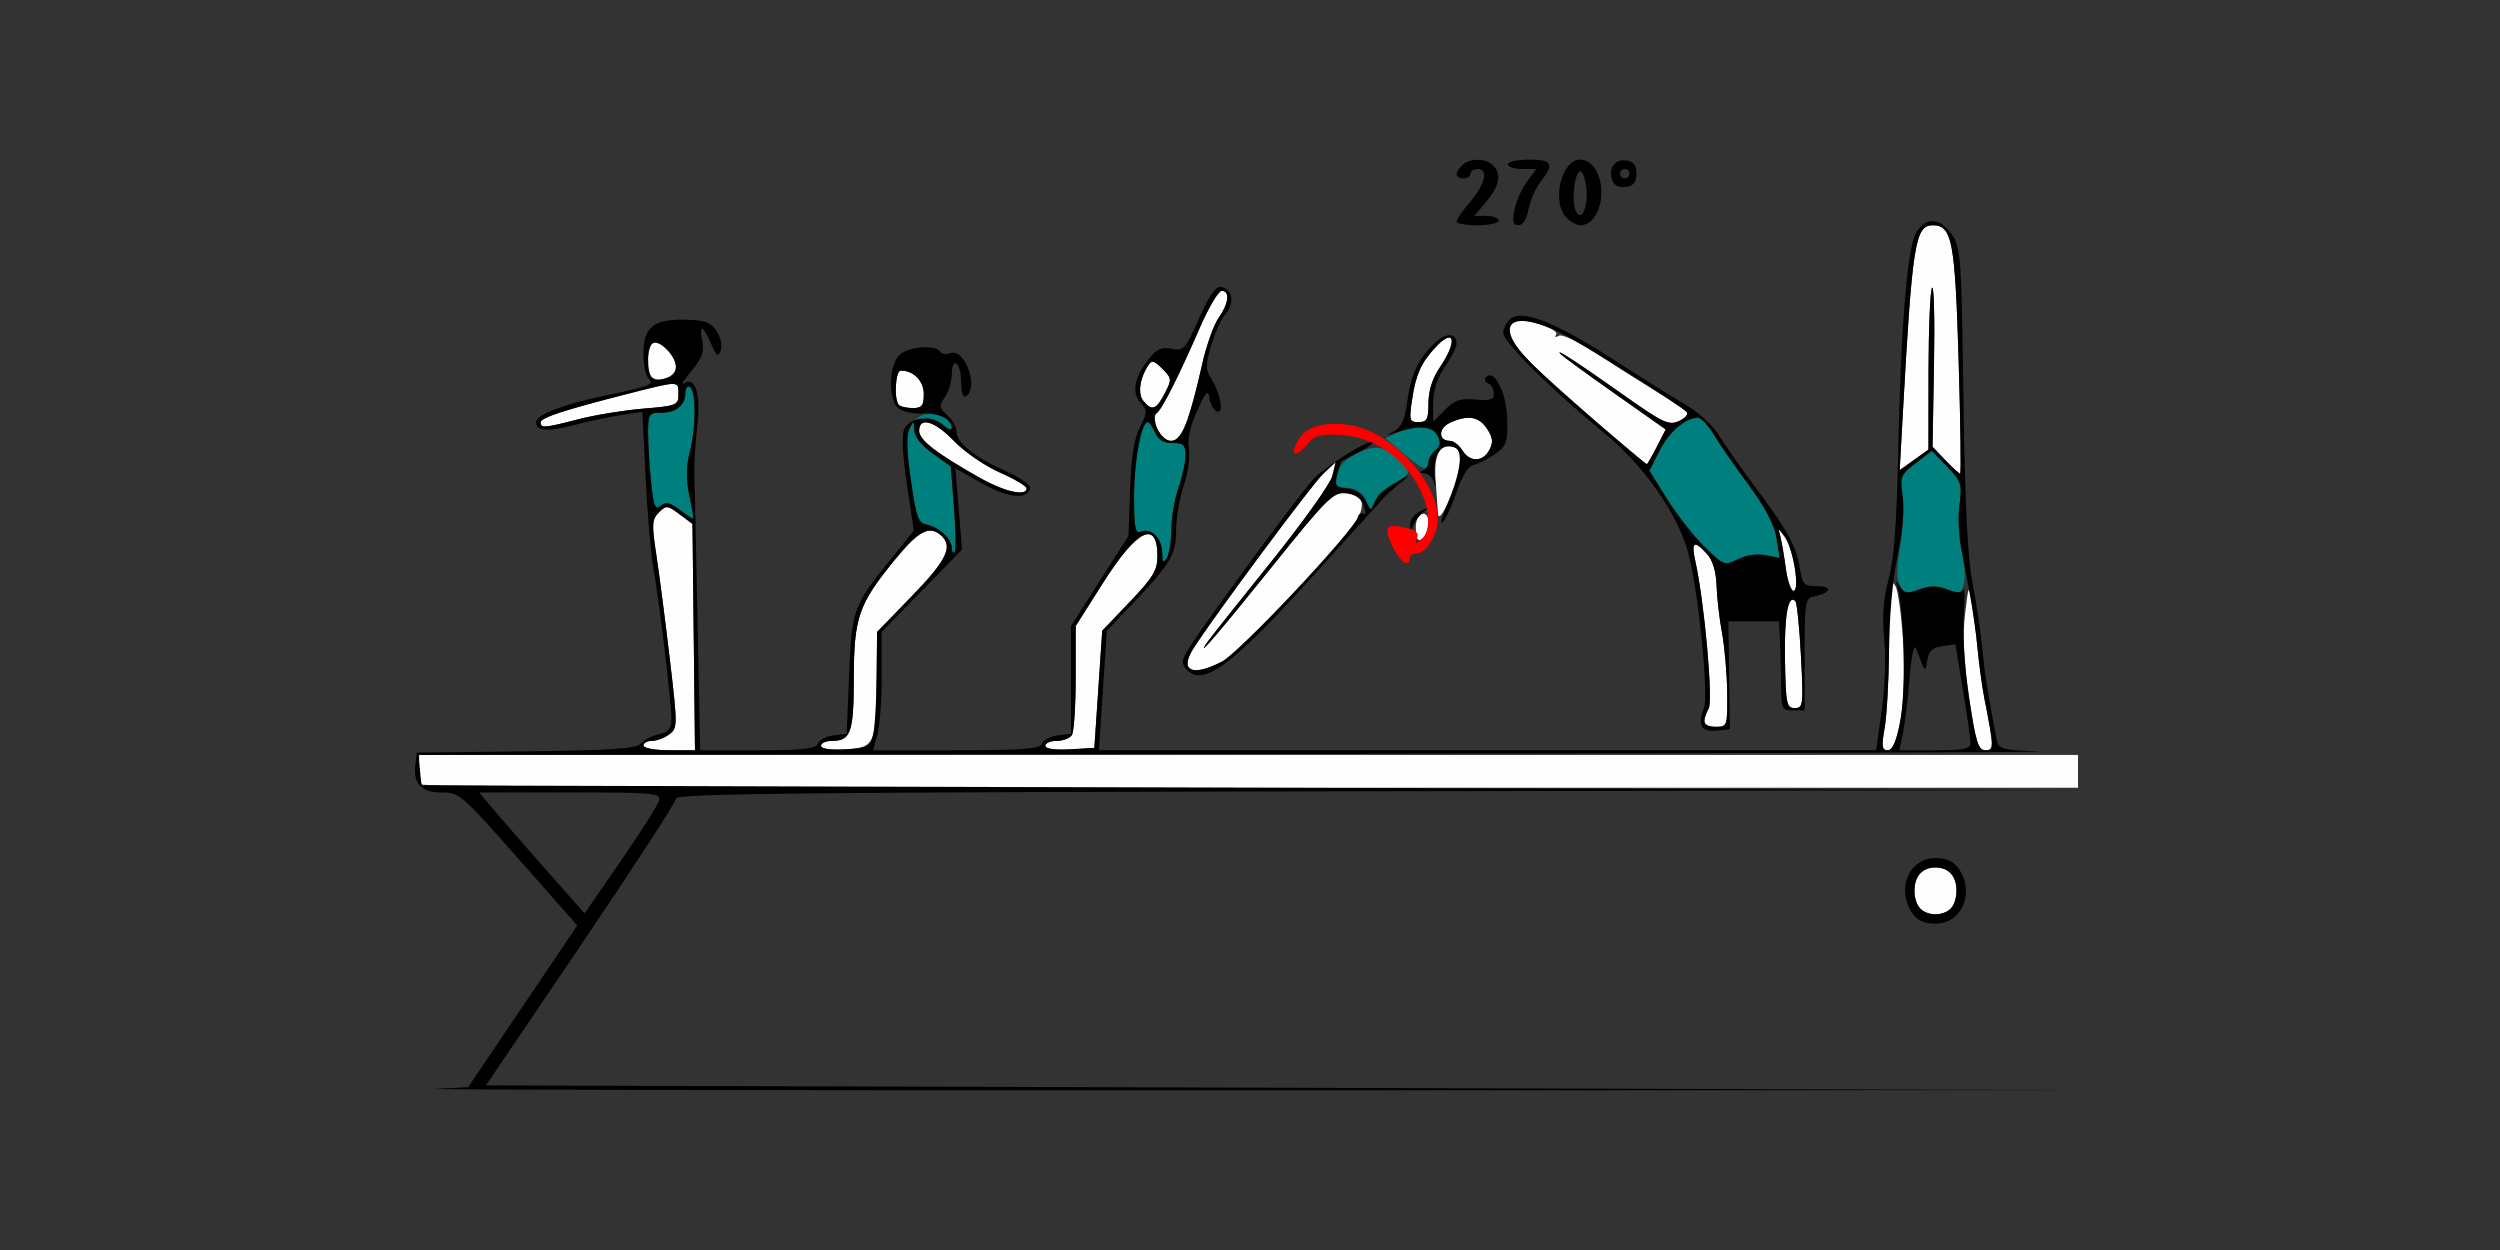 <?xml version="1.0" encoding="UTF-8" standalone="no"?>
<!-- Created with Inkscape (http://www.inkscape.org/) -->

<svg
   xmlns:dc="http://purl.org/dc/elements/1.1/"
   xmlns:cc="http://creativecommons.org/ns#"
   xmlns:rdf="http://www.w3.org/1999/02/22-rdf-syntax-ns#"
   xmlns:svg="http://www.w3.org/2000/svg"
   xmlns="http://www.w3.org/2000/svg"
   xmlns:sodipodi="http://sodipodi.sourceforge.net/DTD/sodipodi-0.dtd"
   xmlns:inkscape="http://www.inkscape.org/namespaces/inkscape"
   id="svg3456"
   version="1.1"
   inkscape:version="0.91 r13725"
   width="500"
   height="250"
   viewBox="0 0 500 250"
   sodipodi:docname="bb741001.svg">
  <rect x="0" y="0" width="500" height="250" fill="#333333" stroke="none"/>
  <defs
     id="defs3460" />
  <sodipodi:namedview
     pagecolor="#ffffff"
     bordercolor="#666666"
     borderopacity="1"
     objecttolerance="10"
     gridtolerance="10"
     guidetolerance="10"
     inkscape:pageopacity="0"
     inkscape:pageshadow="2"
     inkscape:window-width="1717"
     inkscape:window-height="900"
     id="namedview3458"
     showgrid="false"
     inkscape:zoom="1.3953742"
     inkscape:cx="230.35796"
     inkscape:cy="125.72947"
     inkscape:window-x="50"
     inkscape:window-y="50"
     inkscape:window-maximized="0"
     inkscape:current-layer="svg3456" />
  <g
     id="g3466"
     transform="translate(56.722,6.613)">
    <path
       style="fill:#fefefe"
       d="m 327.29,175.125 c -0.617,-0.619 -1.121,-2.222 -1.121,-3.562 0,-2.948 1.561,-4.688 4.206,-4.688 2.645,0 4.206,1.74 4.206,4.688 0,2.948 -1.561,4.688 -4.206,4.688 -1.079,0 -2.467,-0.506 -3.084,-1.125 z M 27.726,150.312 c -0.343,-0.344 -0.623,-1.82 -0.623,-3.281 l 0,-2.656 165.888,0 165.888,0 0,3.281 0,3.281 -165.265,0 c -90.896,0 -165.545,-0.281 -165.888,-0.625 z M 71.963,142.5 c 0,-0.516 0.761,-0.938 1.691,-0.938 0.93,0 2.481,-0.58 3.447,-1.289 1.711,-1.255 1.714,-1.652 0.117,-15.234 -0.902,-7.67 -2.112,-17.015 -2.689,-20.767 -0.926,-6.025 -0.865,-7.005 0.519,-8.394 1.467,-1.472 1.733,-1.449 4.148,0.359 l 2.58,1.932 0.25,22.634 0.25,22.634 -5.157,0 c -2.836,0 -5.157,-0.422 -5.157,-0.938 z m 35.514,0.049 c 0,-0.543 0.967,-0.987 2.15,-0.987 3.826,0 4.391,-1.614 4.413,-12.609 0.024,-12.045 0.939,-14.701 8.091,-23.479 4.757,-5.839 6.921,-7.041 9.224,-5.125 2.655,2.211 1.384,4.956 -5.652,12.21 l -7.009,7.225 -0.093,9.248 c -0.135,13.4 -0.344,13.875 -6.253,14.219 -2.963,0.172 -4.869,-0.103 -4.869,-0.703 z m 44.86,0 c 0,-0.543 1.027,-0.987 2.281,-0.987 1.255,0 2.622,-0.527 3.037,-1.172 0.416,-0.645 0.756,-5.812 0.756,-11.484 l 0,-10.312 5.476,-8.641 c 6.811,-10.749 10.879,-12.725 10.879,-5.285 0,2.759 -0.915,4.265 -5.521,9.085 l -5.521,5.778 -0.788,11.719 -0.788,11.719 -4.907,0.283 c -2.989,0.173 -4.907,-0.102 -4.907,-0.703 z m 167.869,-3.565 c 0.435,-2.449 0.828,-9.305 0.872,-15.234 0.104,-13.896 0.214,-14.979 1.325,-13.073 0.468,0.802 1.143,5.71 1.5,10.907 0.757,11.028 -0.772,21.853 -3.087,21.853 -1.161,0 -1.266,-0.767 -0.611,-4.453 z m 16.906,-6.094 c -1.077,-7.329 -1.33,-12.406 -0.829,-16.641 0.707,-5.978 0.733,-6.023 1.351,-2.344 0.346,2.062 0.876,6.281 1.176,9.375 0.3,3.094 0.915,7.523 1.365,9.844 1.935,9.967 1.94,10.312 0.161,10.312 -1.418,0 -1.911,-1.614 -3.224,-10.547 z m -52.999,4.86 c 0,-0.55 0.409,-1.765 0.908,-2.701 0.899,-1.685 -0.898,-21.5 -2.662,-29.347 -0.895,-3.983 -0.269,-4.401 2.31,-1.541 1.149,1.274 1.83,3.519 1.92,6.328 0.077,2.395 0.572,6.674 1.1,9.51 0.528,2.836 0.991,8.215 1.028,11.953 0.067,6.643 0.015,6.797 -2.268,6.797 -1.285,0 -2.336,-0.45 -2.336,-0.999 z M 300.273,125.362 c -0.155,-8.846 0.616,-13.221 2.073,-11.759 0.318,0.319 0.824,5.264 1.125,10.988 0.516,9.818 0.446,10.409 -1.241,10.409 -1.634,0 -1.803,-0.83 -1.957,-9.638 z m -119.415,1.227 c -0.309,-0.501 0.188,-2.083 1.104,-3.516 4.214,-6.589 23.728,-32.854 25.967,-34.948 l 2.504,-2.344 -0.692,2.812 c -0.381,1.547 -5.953,9.352 -12.383,17.344 -6.43,7.992 -12.123,15.164 -12.651,15.938 -2.666,3.907 2.889,-2.596 13.413,-15.703 C 208.152,93.678 209.941,91.875 212.306,91.875 c 3.026,0 4.012,1.498 2.915,4.431 -1.26,3.369 -23.914,27.543 -27.567,29.416 -3.846,1.972 -5.95,2.24 -6.797,0.867 z M 300.446,107.109 c -0.332,-2.449 -0.817,-5.297 -1.078,-6.328 -0.475,-1.875 -0.475,-1.875 0.884,0 1.693,2.334 3.049,10.781 1.732,10.781 -0.514,0 -1.206,-2.004 -1.538,-4.453 z m -74,-7.733 c -0.114,-1.591 0.352,-2.856 1.168,-3.17 1.725,-0.664 1.886,3.438 0.19,4.847 -0.883,0.733 -1.215,0.323 -1.358,-1.677 z m 4.437,-3.283 c -0.064,-1.031 -0.283,-4.06 -0.488,-6.731 -0.4,-5.222 0.982,-7.577 3.807,-6.489 1.198,0.461 1.38,1.319 0.869,4.089 -0.877,4.754 -4.034,11.637 -4.189,9.131 z m -91.63,-7.137 c -8.727,-4.925 -12.15,-7.572 -12.15,-9.397 0,-2.93 3.113,-2.003 7.053,2.1 2.032,2.116 6.113,4.914 9.068,6.216 2.956,1.303 5.374,2.735 5.374,3.183 0,1.684 -4.382,0.698 -9.346,-2.103 z m 193.104,-3.526 -2.573,-2.694 0.295,-16.44 c 0.162,-9.042 -0.014,-15.951 -0.391,-15.353 -0.378,0.598 -0.693,8.124 -0.701,16.726 l -0.014,15.639 -2.878,2.056 -2.878,2.056 0.616,-11.133 c 1.893,-34.202 2.472,-37.852 6.001,-37.852 3.859,0 4.447,3.063 5.17,26.953 0.379,12.504 0.517,22.734 0.308,22.734 -0.209,0 -1.538,-1.212 -2.954,-2.694 z m -68.805,-6.787 c -16.78,-14.264 -20.83,-19.082 -17.683,-21.033 1.478,-0.916 9.353,1.5 8.643,2.651 -0.347,0.563 -0.136,0.681 0.507,0.282 0.626,-0.388 3.816,1.095 7.387,3.436 3.457,2.266 8.934,5.744 12.17,7.73 3.237,1.986 6.062,3.898 6.279,4.251 0.217,0.352 -0.604,1.097 -1.825,1.655 -1.968,0.899 -3.184,0.332 -10.73,-5.005 -9.325,-6.596 -13.968,-9.63 -13.007,-8.501 0.341,0.401 5.235,3.977 10.874,7.946 l 10.254,7.217 -1.784,3.489 c -0.981,1.919 -1.879,3.476 -1.996,3.46 -0.116,-0.016 -4.207,-3.426 -9.09,-7.577 z M 235.731,83.438 c -0.642,-1.031 -1.75,-1.875 -2.461,-1.875 -2.378,0 -2.36,-2.543 0.026,-3.633 3.566,-1.63 5.777,-1.264 7.404,1.227 1.159,1.774 1.26,2.711 0.456,4.219 -1.313,2.46 -3.913,2.49 -5.424,0.063 z m -61.024,-4.375 c -0.562,-1.482 -0.601,-2.723 -0.097,-3.047 1.021,-0.656 4.369,-7.287 8.677,-17.186 1.739,-3.996 3.687,-7.265 4.33,-7.266 1.718,-0.002 1.423,2.527 -0.632,5.428 -0.99,1.397 -2.497,5.704 -3.348,9.571 -2.42,10.992 -4.068,15 -6.167,15 -1.106,0 -2.185,-0.976 -2.763,-2.5 z M 51.402,77.86 c 0,-0.928 4.657,-2.456 17.29,-5.676 10.511,-2.679 10.28,-2.679 10.28,0.003 0,2.24 -0.31,2.369 -7.009,2.924 -3.855,0.319 -9.672,1.268 -12.926,2.109 -6.873,1.776 -7.635,1.84 -7.635,0.64 z M 225.687,73.359 c 0.75,-5.019 1.728,-7.261 4.499,-10.312 3.927,-4.325 4.741,-1.626 1.122,3.717 -1.542,2.277 -2.336,4.741 -2.336,7.249 0,3.243 -0.29,3.8 -1.975,3.8 -1.827,0 -1.925,-0.335 -1.31,-4.453 z M 123.053,74.375 c -1.022,-1.026 -0.705,-6.875 0.373,-6.875 2.579,0 4.611,2.081 4.611,4.72 0,2.287 -0.387,2.78 -2.181,2.78 -1.199,0 -2.461,-0.281 -2.804,-0.625 z m 48.92,-0.769 c -1.167,-1.411 -0.783,-4.472 0.885,-7.043 0.786,-1.211 1.187,-1.131 2.899,0.582 1.893,1.894 1.915,2.127 0.474,4.922 -1.686,3.271 -2.563,3.588 -4.258,1.54 z M 73.52,68.75 c -1.194,-1.198 -0.671,-6.875 0.634,-6.875 1.652,0 4.35,3.036 4.35,4.895 0,1.989 -3.564,3.404 -4.984,1.98 z"
       id="path3476"
       inkscape:connector-curvature="0" />
    <path
       style="fill:#007f7f"
       d="m 323.275,110.458 c -0.722,-1.354 -0.707,-3.608 0.052,-7.983 0.582,-3.353 0.792,-7.876 0.467,-10.051 -0.553,-3.699 -0.384,-4.112 2.628,-6.417 l 3.219,-2.463 3.064,3.171 c 2.881,2.982 3.027,3.451 2.443,7.867 -0.353,2.668 -0.16,6.531 0.445,8.944 0.587,2.337 0.809,5.276 0.495,6.531 -0.528,2.109 -0.785,2.202 -3.377,1.22 -2.092,-0.792 -3.522,-0.791 -5.619,0.003 -2.472,0.936 -2.935,0.836 -3.819,-0.821 z m -39.092,-7.707 c -2.166,-2.115 -5.534,-6.405 -7.484,-9.535 l -3.545,-5.691 2.053,-4.037 c 1.913,-3.762 5.103,-6.501 7.659,-6.579 0.601,-0.018 2.053,1.549 3.227,3.482 1.174,1.934 4.318,6.469 6.987,10.078 3.246,4.39 5.067,7.879 5.499,10.54 l 0.646,3.977 -2.815,-0.565 c -1.684,-0.338 -3.915,-0.014 -5.553,0.805 -2.667,1.335 -2.838,1.271 -6.676,-2.475 z m -108.468,1.192 c -0.017,-2.858 -2.165,-5.02 -4.208,-4.233 -1.19,0.458 -1.414,-0.657 -1.414,-7.052 0,-7.072 1.429,-14.845 2.73,-14.845 0.311,0 0.98,0.949 1.488,2.109 0.643,1.469 1.703,2.098 3.493,2.072 2.17,-0.031 2.57,0.352 2.57,2.46 0,1.373 -0.631,4.291 -1.402,6.483 -0.771,2.192 -1.408,5.937 -1.416,8.321 -0.007,2.384 -0.422,4.968 -0.92,5.742 -0.712,1.105 -0.909,0.878 -0.92,-1.057 z m -42.07,-0.985 c 0,-1.777 -2.681,-4.218 -5.126,-4.668 -1.583,-0.291 -2.037,-1.627 -3.089,-9.089 -1.094,-7.756 -1.066,-9.003 0.241,-11.005 1.587,-2.429 4.998,-2.993 6.852,-1.133 1.869,1.874 1.254,3.036 -0.678,1.282 -2.3,-2.088 -5.127,-1.563 -5.496,1.02 -0.204,1.432 0.763,2.758 3.401,4.66 l 3.687,2.658 0.647,8.301 c 0.356,4.565 0.403,8.546 0.104,8.846 -0.299,0.3 -0.544,-0.092 -0.544,-0.872 z M 79.249,95.365 c -1.973,-1.497 -2.814,-1.677 -3.838,-0.825 -1.093,0.91 -1.412,0.132 -1.912,-4.674 -0.33,-3.171 -0.601,-7.603 -0.601,-9.847 0,-3.871 0.138,-4.081 2.689,-4.081 3.222,0 5.197,-2.077 4.504,-4.736 -0.414,-1.587 -0.266,-1.735 0.824,-0.828 1.599,1.331 1.743,7.768 0.302,13.51 -0.721,2.872 -0.741,5.434 -0.066,8.606 0.528,2.484 0.885,4.579 0.793,4.654 -0.092,0.075 -1.305,-0.725 -2.695,-1.779 z m 137.209,0.013 c 0.769,-2.213 -1.215,-4.441 -3.955,-4.441 -1.222,0 -2.216,-0.316 -2.209,-0.703 0.052,-2.863 1.567,-4.929 4.631,-6.315 3.857,-1.745 5.633,-1.299 8.797,2.208 1.713,1.899 1.69,1.955 -1.646,3.929 -1.861,1.102 -3.384,2.302 -3.384,2.669 0,0.366 -0.632,1.485 -1.404,2.486 -1.186,1.538 -1.315,1.564 -0.83,0.167 z m 7.499,-11.286 -3.614,-3.067 2.489,-1.138 c 3.63,-1.659 6.869,-1.399 7.956,0.639 0.704,1.319 0.592,2.073 -0.434,2.927 -0.76,0.633 -1.382,1.732 -1.382,2.442 0,1.944 -1.042,1.569 -5.015,-1.803 z"
       id="path3472"
       inkscape:connector-curvature="0" />
    <path
       style="fill:#fe0000"
       d="m 221.78,102.668 c -1.857,-3.907 -1.38,-4.621 2.518,-3.762 2.137,0.471 2.786,1.042 2.382,2.097 -0.46,1.203 -0.313,1.248 0.869,0.265 1.94,-1.615 1.788,-5.941 -0.355,-10.133 -3.288,-6.431 -9.361,-10.502 -16.085,-10.782 -3.993,-0.166 -5.012,0.153 -6.541,2.046 -2.124,2.63 -3.326,2.091 -1.783,-0.801 1.489,-2.792 5.181,-3.962 10.217,-3.239 8.434,1.211 17.839,11.187 17.839,18.922 0,3.068 -2.332,6.781 -4.259,6.781 -0.742,0 -1.349,0.422 -1.349,0.938 0,2.085 -1.994,0.738 -3.454,-2.332 z"
       id="path3470"
       inkscape:connector-curvature="0" />
    <path
       style="fill:#000000"
       d="m 30.374,211.159 6.542,-0.344 10.91,-16.167 10.91,-16.167 -10.293,-11.662 C 35.274,151.897 35.249,151.875 31.462,151.875 c -3.834,0 -5.535,-1.769 -5.128,-5.334 l 0.301,-2.635 21.872,-0.252 c 17.092,-0.197 22.096,-0.531 22.897,-1.528 0.564,-0.702 2.181,-1.546 3.595,-1.875 2.034,-0.474 2.568,-1.134 2.562,-3.159 -0.01,-3.292 -2.437,-23.508 -3.627,-30.217 -0.503,-2.836 -1.198,-10.998 -1.544,-18.138 l -0.629,-12.982 -4.16,0.626 c -2.288,0.344 -6.527,1.244 -9.419,2 -5.366,1.402 -7.715,1.223 -7.715,-0.586 0,-1.426 5.369,-3.512 13.319,-5.175 9.703,-2.03 10.421,-2.305 9.205,-3.525 -0.566,-0.568 -1.029,-2.781 -1.029,-4.918 0,-5.329 2.016,-6.994 8.296,-6.852 4.057,0.092 5.157,0.494 6.352,2.324 0.82,1.255 1.168,2.926 0.805,3.861 -0.527,1.357 -0.867,1.11 -1.927,-1.399 -1.583,-3.748 -2.445,-3.949 -1.738,-0.405 0.402,2.015 -0.103,3.395 -2.126,5.818 -1.459,1.747 -2.175,2.883 -1.591,2.525 2.327,-1.426 3.416,1.998 2.698,8.484 -0.384,3.472 -0.647,7.79 -0.583,9.594 0.064,1.805 0.351,14.988 0.639,29.297 l 0.523,26.016 11.515,0 c 9.115,0 11.622,-0.279 12.027,-1.339 0.282,-0.736 1.693,-1.475 3.137,-1.641 l 2.625,-0.302 0.481,-11.719 c 0.538,-13.119 0.834,-13.946 8.268,-23.135 l 4.685,-5.791 -1.383,-9.209 c -0.89,-5.929 -1.077,-9.884 -0.526,-11.104 1.091,-2.413 5.502,-2.852 7.791,-0.775 0.942,0.855 1.712,1.119 1.712,0.586 0,-1.81 -2.465,-3.028 -5.867,-2.9 -1.866,0.07 -4.043,-0.413 -4.838,-1.075 -2.083,-1.734 -1.91,-8.697 0.265,-10.671 1.849,-1.679 7.182,-2.111 8.079,-0.655 0.304,0.493 1.231,0.635 2.059,0.316 2.902,-1.117 5.807,6.956 3.106,8.631 -0.555,0.344 -0.935,-0.753 -0.935,-2.702 0,-1.805 -0.421,-3.542 -0.935,-3.861 -0.539,-0.334 -0.935,0.546 -0.935,2.08 0,1.463 -0.618,3.544 -1.372,4.624 -1.236,1.77 -1.189,2.131 0.467,3.635 1.012,0.918 1.839,2.375 1.839,3.236 0,2.258 3.408,5.025 9.662,7.844 3.281,1.479 5.301,2.932 5.067,3.645 -0.736,2.242 -4.527,1.789 -9.74,-1.162 l -5.222,-2.956 0.675,8.123 0.675,8.123 -8.035,8.236 -8.035,8.236 0,8.799 c 0,4.839 -0.391,10.167 -0.869,11.839 l -0.869,3.041 16.657,0 c 13.57,0 16.752,-0.248 17.169,-1.339 0.282,-0.736 1.693,-1.475 3.137,-1.641 l 2.625,-0.302 0,-10.781 0,-10.781 5.749,-9.004 5.749,-9.004 0.327,-9.277 c 0.228,-6.472 0.823,-10.245 1.966,-12.479 1.515,-2.958 1.524,-3.33 0.122,-4.884 -1.82,-2.017 -1.254,-5.055 1.625,-8.727 1.603,-2.044 2.564,-2.478 4.588,-2.072 2.408,0.483 2.735,0.121 5.494,-6.068 2.182,-4.896 3.344,-6.503 4.534,-6.273 2.165,0.418 2.588,3.337 0.774,5.347 -0.813,0.901 -2.099,3.706 -2.857,6.233 -1.145,3.818 -1.171,4.915 -0.153,6.494 1.939,3.009 2.776,7.319 1.328,6.841 -0.665,-0.22 -1.355,-1.404 -1.533,-2.632 -0.275,-1.895 -0.648,-1.529 -2.463,2.417 -1.404,3.053 -1.977,5.673 -1.667,7.628 0.259,1.638 -0.209,4.983 -1.042,7.433 -0.832,2.45 -1.513,6.432 -1.513,8.848 0,4.902 -1.059,6.672 -8.947,14.959 l -4.908,5.156 -0.789,11.953 -0.789,11.953 77.714,0 77.714,0 1.127,-7.962 c 0.644,-4.548 0.859,-10.678 0.503,-14.297 -0.449,-4.559 -0.201,-7.912 0.882,-11.96 1.068,-3.991 1.619,-11.208 1.898,-24.844 0.533,-26.038 1.835,-41.767 3.694,-44.613 1.982,-3.034 4.626,-2.852 6.992,0.481 1.852,2.608 1.968,4.213 2.374,32.727 0.298,20.924 0.839,32.063 1.79,36.867 0.749,3.786 1.626,9.625 1.948,12.977 0.509,5.295 1.083,8.946 2.905,18.479 0.367,1.921 0.997,2.096 8.565,2.385 4.493,0.172 -66.612,0.399 -158.012,0.505 l -166.181,0.193 0.293,3.047 0.293,3.047 165.888,0.473 165.888,0.473 -140.421,0.23 c -113.654,0.187 -140.421,0.46 -140.421,1.436 0,0.663 -8.558,13.846 -19.018,29.297 l -19.018,28.092 159.906,0.473 159.906,0.473 -168.224,0.044 C 99.533,211.483 26.776,211.348 30.374,211.159 Z M 75.079,153.516 c 0.415,-1.522 -0.872,-1.641 -17.758,-1.641 l -18.205,0 2.638,3.154 c 1.451,1.734 6.195,7.18 10.542,12.1 l 7.904,8.947 7.215,-10.46 c 3.968,-5.753 7.417,-11.198 7.663,-12.1 z M 82.026,120.804 81.776,98.17 79.195,96.238 c -2.415,-1.808 -2.681,-1.831 -4.148,-0.359 -1.385,1.389 -1.445,2.369 -0.519,8.394 0.577,3.752 1.786,13.097 2.689,20.767 1.597,13.582 1.594,13.979 -0.117,15.234 -0.966,0.709 -2.517,1.289 -3.447,1.289 -0.93,0 -1.691,0.422 -1.691,0.938 0,0.516 2.321,0.938 5.157,0.938 l 5.157,0 -0.25,-22.634 z m 35.834,19.821 c 0.355,-1.289 0.688,-6.505 0.739,-11.592 l 0.093,-9.248 7.009,-7.225 c 7.037,-7.254 8.308,-9.999 5.652,-12.21 -2.302,-1.917 -4.466,-0.715 -9.224,5.125 -7.151,8.777 -8.067,11.434 -8.091,23.479 -0.022,10.995 -0.587,12.609 -4.413,12.609 -1.182,0 -2.15,0.444 -2.15,0.986 0,0.6 1.906,0.876 4.869,0.703 4.287,-0.25 4.946,-0.563 5.514,-2.627 z m 45.078,-9.375 0.788,-11.719 5.521,-5.778 c 4.606,-4.821 5.521,-6.326 5.521,-9.085 0,-7.44 -4.068,-5.464 -10.879,5.285 l -5.476,8.641 0,10.312 c 0,5.672 -0.34,10.84 -0.756,11.484 -0.416,0.645 -1.783,1.172 -3.037,1.172 -1.255,0 -2.281,0.444 -2.281,0.986 0,0.601 1.917,0.876 4.907,0.703 l 4.907,-0.283 0.788,-11.719 z m 160.448,5.986 c 1.092,-5.807 0.719,-22.123 -0.604,-26.419 -0.454,-1.474 -0.414,-1.477 0.514,-0.039 0.843,1.307 1.459,1.387 3.809,0.498 2.068,-0.783 3.526,-0.788 5.561,-0.017 2.051,0.777 2.891,0.769 3.274,-0.029 0.283,-0.59 0.32,1.88 0.081,5.489 -0.249,3.756 0.227,10.873 1.113,16.641 1.299,8.459 1.815,10.078 3.212,10.078 1.77,0 1.761,-0.491 -0.189,-10.312 -0.461,-2.32 -1.112,-7.172 -1.448,-10.781 -0.336,-3.609 -1.404,-10.343 -2.375,-14.963 -1.167,-5.552 -1.561,-9.942 -1.164,-12.948 0.561,-4.241 0.395,-4.762 -2.462,-7.718 l -3.064,-3.171 -3.205,2.452 c -3.038,2.324 -3.175,2.676 -2.629,6.744 0.356,2.655 -0.034,7.151 -1.024,11.792 -0.947,4.443 -1.641,12.085 -1.703,18.75 -0.057,6.188 -0.456,13.254 -0.886,15.703 -0.647,3.682 -0.539,4.453 0.62,4.453 0.988,0 1.747,-1.834 2.569,-6.202 z m 13.998,4.753 c 0,-0.797 -0.682,-5.568 -1.515,-10.602 l -1.515,-9.154 -2.638,0.388 c -2.015,0.297 -2.718,0.974 -2.98,2.868 -0.276,1.998 -0.467,2.161 -0.987,0.839 -0.355,-0.902 -0.938,-2.379 -1.295,-3.281 -0.375,-0.947 -0.904,1.531 -1.251,5.859 -0.331,4.125 -0.926,9.082 -1.323,11.016 l -0.722,3.516 7.113,0 c 5.792,0 7.113,-0.269 7.113,-1.449 z M 177.556,99.258 c 0.008,-2.384 0.645,-6.129 1.416,-8.321 0.771,-2.192 1.402,-5.109 1.402,-6.483 0,-2.108 -0.4,-2.491 -2.57,-2.46 -1.79,0.026 -2.85,-0.603 -3.493,-2.072 -0.507,-1.16 -1.177,-2.109 -1.488,-2.109 -1.301,0 -2.73,7.773 -2.73,14.845 0,6.395 0.223,7.51 1.414,7.052 2.043,-0.786 4.191,1.376 4.208,4.233 0.011,1.935 0.209,2.162 0.92,1.057 0.498,-0.773 0.912,-3.357 0.92,-5.742 z m -43.471,-4.275 -0.647,-8.301 -3.635,-2.621 c -2.24,-1.615 -3.659,-3.407 -3.698,-4.669 -0.061,-1.99 -0.089,-1.995 -0.96,-0.174 -0.592,1.238 -0.485,4.738 0.315,10.303 1.027,7.144 1.493,8.48 3.063,8.769 2.442,0.449 5.122,2.892 5.122,4.667 0,0.779 0.245,1.172 0.544,0.872 0.299,-0.3 0.252,-4.281 -0.104,-8.846 z M 81.151,92.49 c -0.675,-3.173 -0.655,-5.734 0.066,-8.606 1.282,-5.106 1.332,-12.333 0.092,-13.103 -0.514,-0.319 -0.935,0.205 -0.935,1.163 0,2.488 -1.832,3.993 -4.86,3.993 -2.465,0 -2.617,0.236 -2.617,4.081 0,2.245 0.27,6.676 0.601,9.847 0.501,4.806 0.819,5.584 1.912,4.674 1.024,-0.853 1.865,-0.672 3.838,0.825 1.39,1.054 2.602,1.855 2.695,1.779 0.092,-0.075 -0.265,-2.17 -0.793,-4.654 z m 67.448,-1.43 c 0,-0.448 -2.418,-1.881 -5.374,-3.183 -2.956,-1.303 -7.036,-4.1 -9.068,-6.216 -3.94,-4.104 -7.053,-5.031 -7.053,-2.1 0,1.825 3.423,4.472 12.15,9.397 4.964,2.801 9.346,3.788 9.346,2.103 z M 335.002,65.391 C 334.279,41.5 333.691,38.438 329.832,38.438 c -3.529,0 -4.107,3.649 -6.001,37.852 l -0.616,11.133 2.878,-2.056 2.878,-2.056 0.014,-15.639 c 0.007,-8.602 0.323,-16.128 0.701,-16.726 0.378,-0.598 0.554,6.311 0.391,15.353 l -0.295,16.44 2.573,2.694 c 1.415,1.482 2.744,2.694 2.954,2.694 0.209,0 0.071,-10.23 -0.308,-22.734 z m -154.315,12.188 c 0.771,-2.191 2.099,-7.148 2.95,-11.016 0.851,-3.867 2.358,-8.174 3.348,-9.571 2.055,-2.9 2.349,-5.429 0.632,-5.428 -0.643,5.62e-4 -2.591,3.27 -4.33,7.266 -4.308,9.899 -7.656,16.53 -8.677,17.186 -1.485,0.954 0.883,5.547 2.86,5.547 1.292,0 2.219,-1.147 3.217,-3.984 z M 59.037,77.221 c 3.254,-0.841 9.071,-1.79 12.926,-2.109 6.699,-0.555 7.009,-0.684 7.009,-2.924 0,-2.682 0.23,-2.682 -10.28,-0.003 -12.633,3.22 -17.29,4.749 -17.29,5.676 0,1.201 0.762,1.137 7.635,-0.639 z m 69.001,-5 c 0,-2.64 -2.033,-4.72 -4.611,-4.72 -1.078,0 -1.395,5.849 -0.373,6.875 0.343,0.344 1.604,0.625 2.804,0.625 1.794,0 2.181,-0.493 2.181,-2.78 z m 48.193,-0.154 c 1.441,-2.795 1.419,-3.028 -0.474,-4.922 -1.711,-1.712 -2.113,-1.793 -2.899,-0.582 -1.668,2.572 -2.053,5.632 -0.885,7.043 1.695,2.049 2.572,1.731 4.258,-1.54 z m -99.204,-3.26 c 1.916,-0.737 1.885,-3.051 -0.068,-5.217 C 74.526,60.894 72.897,61.459 72.897,65 c 0,4.218 0.901,5.049 4.129,3.806 z M 325.754,176.041 C 322.424,171.272 325.048,165 330.374,165 c 2.211,0 3.603,0.628 4.62,2.084 3.33,4.77 0.706,11.041 -4.62,11.041 -2.211,0 -3.603,-0.628 -4.62,-2.084 z m 7.704,-0.916 c 0.617,-0.619 1.121,-2.222 1.121,-3.562 0,-2.948 -1.561,-4.688 -4.206,-4.688 -2.645,0 -4.206,1.74 -4.206,4.688 0,2.948 1.561,4.688 4.206,4.688 1.079,0 2.467,-0.506 3.084,-1.125 z m -49.89,-36.708 c -0.294,-0.768 -0.097,-2.214 0.437,-3.215 1.15,-2.156 -1.075,-24.138 -3.205,-31.663 -2.164,-7.644 -8.802,-17.061 -16.483,-23.383 -10.801,-8.89 -20.391,-18.371 -20.391,-20.161 0,-0.903 0.634,-2.169 1.408,-2.813 2.369,-1.972 8.928,0.585 20.371,7.944 5.755,3.701 12.447,7.89 14.87,9.309 2.423,1.419 5.343,4.13 6.489,6.026 1.146,1.895 4.451,6.61 7.345,10.477 6.478,8.658 8.124,11.666 8.849,16.172 0.515,3.2 0.831,3.516 3.514,3.516 3.121,0 2.633,1.425 -0.697,2.036 -1.746,0.32 -1.869,1.082 -1.869,11.575 l 0,11.233 -2.336,0 c -2.204,0 -2.339,-0.291 -2.374,-5.156 -0.021,-2.836 -0.126,-6.844 -0.234,-8.906 l -0.196,-3.75 -5.058,0 -5.058,0 0.151,10.781 0.151,10.781 -2.575,0.297 c -1.631,0.188 -2.771,-0.215 -3.109,-1.099 z m 5.149,-6.464 c -0.038,-3.738 -0.5,-9.117 -1.028,-11.953 -0.528,-2.836 -1.023,-7.115 -1.1,-9.51 -0.09,-2.809 -0.772,-5.054 -1.92,-6.328 -2.579,-2.86 -3.205,-2.442 -2.31,1.541 1.763,7.846 3.561,27.662 2.662,29.347 -1.451,2.719 -1.072,3.7 1.428,3.7 2.284,0 2.335,-0.154 2.268,-6.797 z m 14.754,-7.362 c -0.301,-5.725 -0.807,-10.67 -1.125,-10.988 -1.457,-1.462 -2.228,2.913 -2.073,11.759 0.155,8.808 0.323,9.638 1.957,9.638 1.687,0 1.757,-0.591 1.241,-10.409 z m -1.206,-17.482 c -0.359,-2.449 -1.265,-5.297 -2.013,-6.328 -1.36,-1.875 -1.36,-1.875 -0.884,0 0.261,1.031 0.747,3.879 1.078,6.328 0.332,2.449 1.024,4.453 1.538,4.453 0.584,0 0.689,-1.672 0.281,-4.453 z m -5.853,-2.689 2.815,0.565 -0.646,-3.977 c -0.432,-2.661 -2.253,-6.15 -5.499,-10.54 -2.669,-3.609 -5.813,-8.145 -6.987,-10.078 -1.174,-1.934 -2.626,-3.501 -3.227,-3.482 -2.557,0.078 -5.746,2.818 -7.659,6.579 l -2.053,4.037 3.545,5.691 c 1.95,3.13 5.317,7.421 7.484,9.535 3.838,3.746 4.009,3.809 6.676,2.475 1.637,-0.819 3.869,-1.143 5.553,-0.805 z m -21.775,-21.66 1.784,-3.489 -10.254,-7.217 c -5.639,-3.969 -10.533,-7.545 -10.874,-7.946 -0.961,-1.129 3.682,1.905 13.007,8.501 7.63,5.397 8.745,5.912 10.784,4.98 1.253,-0.572 1.917,-1.398 1.478,-1.838 -1.588,-1.593 -21.322,-13.958 -25.345,-15.881 -10.365,-4.953 -13.419,-1.401 -5.485,6.38 4.214,4.133 22.281,19.882 22.909,19.969 0.116,0.016 1.014,-1.541 1.996,-3.46 z m -94.211,44.333 c -0.875,-1.057 -0.752,-1.906 0.575,-3.984 3.81,-5.965 22.229,-30.99 24.948,-33.896 2.598,-2.777 11.807,-8.41 11.807,-7.222 0,0.253 -1.367,1.158 -3.037,2.01 -1.671,0.852 -3.108,1.602 -3.195,1.667 -0.087,0.064 -0.44,1.245 -0.785,2.623 -0.558,2.232 -0.339,2.539 2.005,2.811 1.642,0.19 3.044,1.138 3.726,2.518 1.06,2.144 1.113,2.153 1.699,0.302 0.333,-1.051 2.163,-2.795 4.068,-3.875 3.29,-1.867 3.347,-1.87 1.127,-0.074 -1.285,1.04 -2.632,2.21 -2.992,2.6 -0.361,0.39 -7.089,7.82 -14.953,16.512 -16.13,17.829 -21.776,21.898 -24.994,18.009 z m 7.228,-1.372 c 3.487,-1.788 26.568,-26.262 27.136,-28.774 0.167,-0.74 0.687,-1.108 1.156,-0.818 0.503,0.312 0.528,-0.354 0.062,-1.629 -0.539,-1.473 -1.668,-2.246 -3.561,-2.438 -2.555,-0.259 -3.672,0.84 -14.289,14.062 -10.557,13.148 -16.12,19.66 -13.451,15.75 0.528,-0.773 6.221,-7.945 12.651,-15.938 6.43,-7.992 12.002,-15.797 12.383,-17.344 l 0.692,-2.812 -2.504,2.344 c -2.238,2.095 -21.753,28.359 -25.967,34.948 -2.894,4.525 -0.311,5.727 5.692,2.649 z m 37.653,-27.486 c -0.041,-0.884 0.872,-2.068 2.029,-2.63 1.784,-0.867 1.878,-0.837 0.619,0.201 -0.816,0.673 -1.729,1.856 -2.029,2.63 -0.442,1.14 -0.559,1.102 -0.619,-0.201 z m 7.28,-3.549 c 2.829,-6.471 3.463,-11.103 1.615,-11.814 -2.671,-1.028 -4.404,1.415 -3.993,5.63 0.206,2.112 0.194,2.891 -0.026,1.731 -0.22,-1.16 -1.108,-2.143 -1.974,-2.183 -0.973,-0.046 -1.127,-0.255 -0.405,-0.547 0.643,-0.26 1.168,-1.019 1.168,-1.686 0,-0.667 0.622,-1.731 1.382,-2.364 1.057,-0.88 1.147,-1.591 0.385,-3.02 -1.008,-1.889 -4.015,-2.023 -8.776,-0.391 -1.59,0.545 -1.571,0.482 0.126,-0.421 1.468,-0.781 2.161,-2.314 2.622,-5.801 0.731,-5.525 2.229,-8.74 5.506,-11.81 2.307,-2.162 4.364,-2.082 4.364,0.17 0,0.623 -1.051,2.685 -2.336,4.582 -1.532,2.261 -2.336,4.743 -2.336,7.206 l 0,3.757 2.387,-2.395 c 1.932,-1.938 3.091,-2.327 6.075,-2.042 2.98,0.285 3.687,0.048 3.687,-1.235 0,-0.873 -0.526,-1.776 -1.168,-2.006 -0.643,-0.23 -0.817,-0.793 -0.387,-1.25 1.631,-1.735 4.109,3.207 4.229,8.434 0.106,4.609 -0.15,5.337 -2.446,6.972 -1.41,1.004 -3.331,1.98 -4.268,2.169 -1.103,0.222 -2.297,2.104 -3.383,5.331 -0.924,2.743 -2.177,5.485 -2.785,6.094 -0.608,0.608 -0.275,-0.792 0.739,-3.113 z m 8.568,-11.313 c 0.804,-1.507 0.703,-2.444 -0.456,-4.219 -1.627,-2.49 -3.837,-2.857 -7.404,-1.227 -2.386,1.09 -2.404,3.633 -0.026,3.633 0.712,0 1.819,0.844 2.461,1.875 1.511,2.427 4.112,2.397 5.424,-0.063 z m -12.183,-9.362 c 0,-2.508 0.794,-4.972 2.336,-7.249 3.619,-5.343 2.805,-8.042 -1.122,-3.717 -2.771,3.052 -3.749,5.293 -4.499,10.312 -0.616,4.118 -0.517,4.453 1.31,4.453 1.686,0 1.975,-0.557 1.975,-3.8 z m 5.607,-36.314 c 0,-0.406 1.245,-2.199 2.766,-3.984 3.005,-3.526 3.667,-6.527 1.44,-6.527 -0.771,0 -1.402,0.422 -1.402,0.938 0,0.516 -0.631,0.938 -1.402,0.938 -1.69,0 -1.807,-1.094 -0.28,-2.625 1.442,-1.446 4.727,-1.446 6.168,0 1.753,1.759 1.333,4.105 -1.298,7.241 l -2.42,2.884 2.42,0 c 1.331,0 2.42,0.422 2.42,0.938 0,0.516 -1.893,0.938 -4.206,0.938 -2.313,0 -4.206,-0.332 -4.206,-0.739 z m 11.578,-2.308 c 0.328,-1.676 1.445,-4.207 2.481,-5.625 l 1.884,-2.578 -2.832,0 c -1.557,0 -2.832,-0.422 -2.832,-0.938 0,-0.516 1.893,-0.938 4.206,-0.938 4.671,0 5.134,0.864 2.361,4.4 -1.015,1.294 -2.113,3.786 -2.44,5.538 -0.366,1.957 -1.142,3.186 -2.011,3.186 -1.095,0 -1.28,-0.688 -0.818,-3.047 z m 10.451,1.574 c -3.104,-3.113 -1.098,-11.652 2.737,-11.652 2.349,0 4.206,2.897 4.206,6.562 0,3.665 -1.857,6.562 -4.206,6.562 -0.698,0 -1.929,-0.663 -2.737,-1.473 z m 3.969,-5.669 c -0.164,-2.002 -0.718,-3.639 -1.232,-3.639 -1.092,0 -1.792,5.596 -0.97,7.746 1,2.614 2.519,-0.22 2.202,-4.107 z m 5.206,-1.698 c -0.931,-2.433 0.374,-4.443 2.67,-4.116 1.545,0.22 2.107,0.926 2.107,2.644 0,1.718 -0.562,2.424 -2.107,2.644 -1.264,0.18 -2.332,-0.289 -2.67,-1.172 z m 3.375,-1.472 c 0,-0.516 -0.421,-0.938 -0.935,-0.938 -0.514,0 -0.935,0.422 -0.935,0.938 0,0.516 0.421,0.938 0.935,0.938 0.514,0 0.935,-0.422 0.935,-0.938 z"
       id="path3468"
       inkscape:connector-curvature="0" />
  </g>
</svg>
